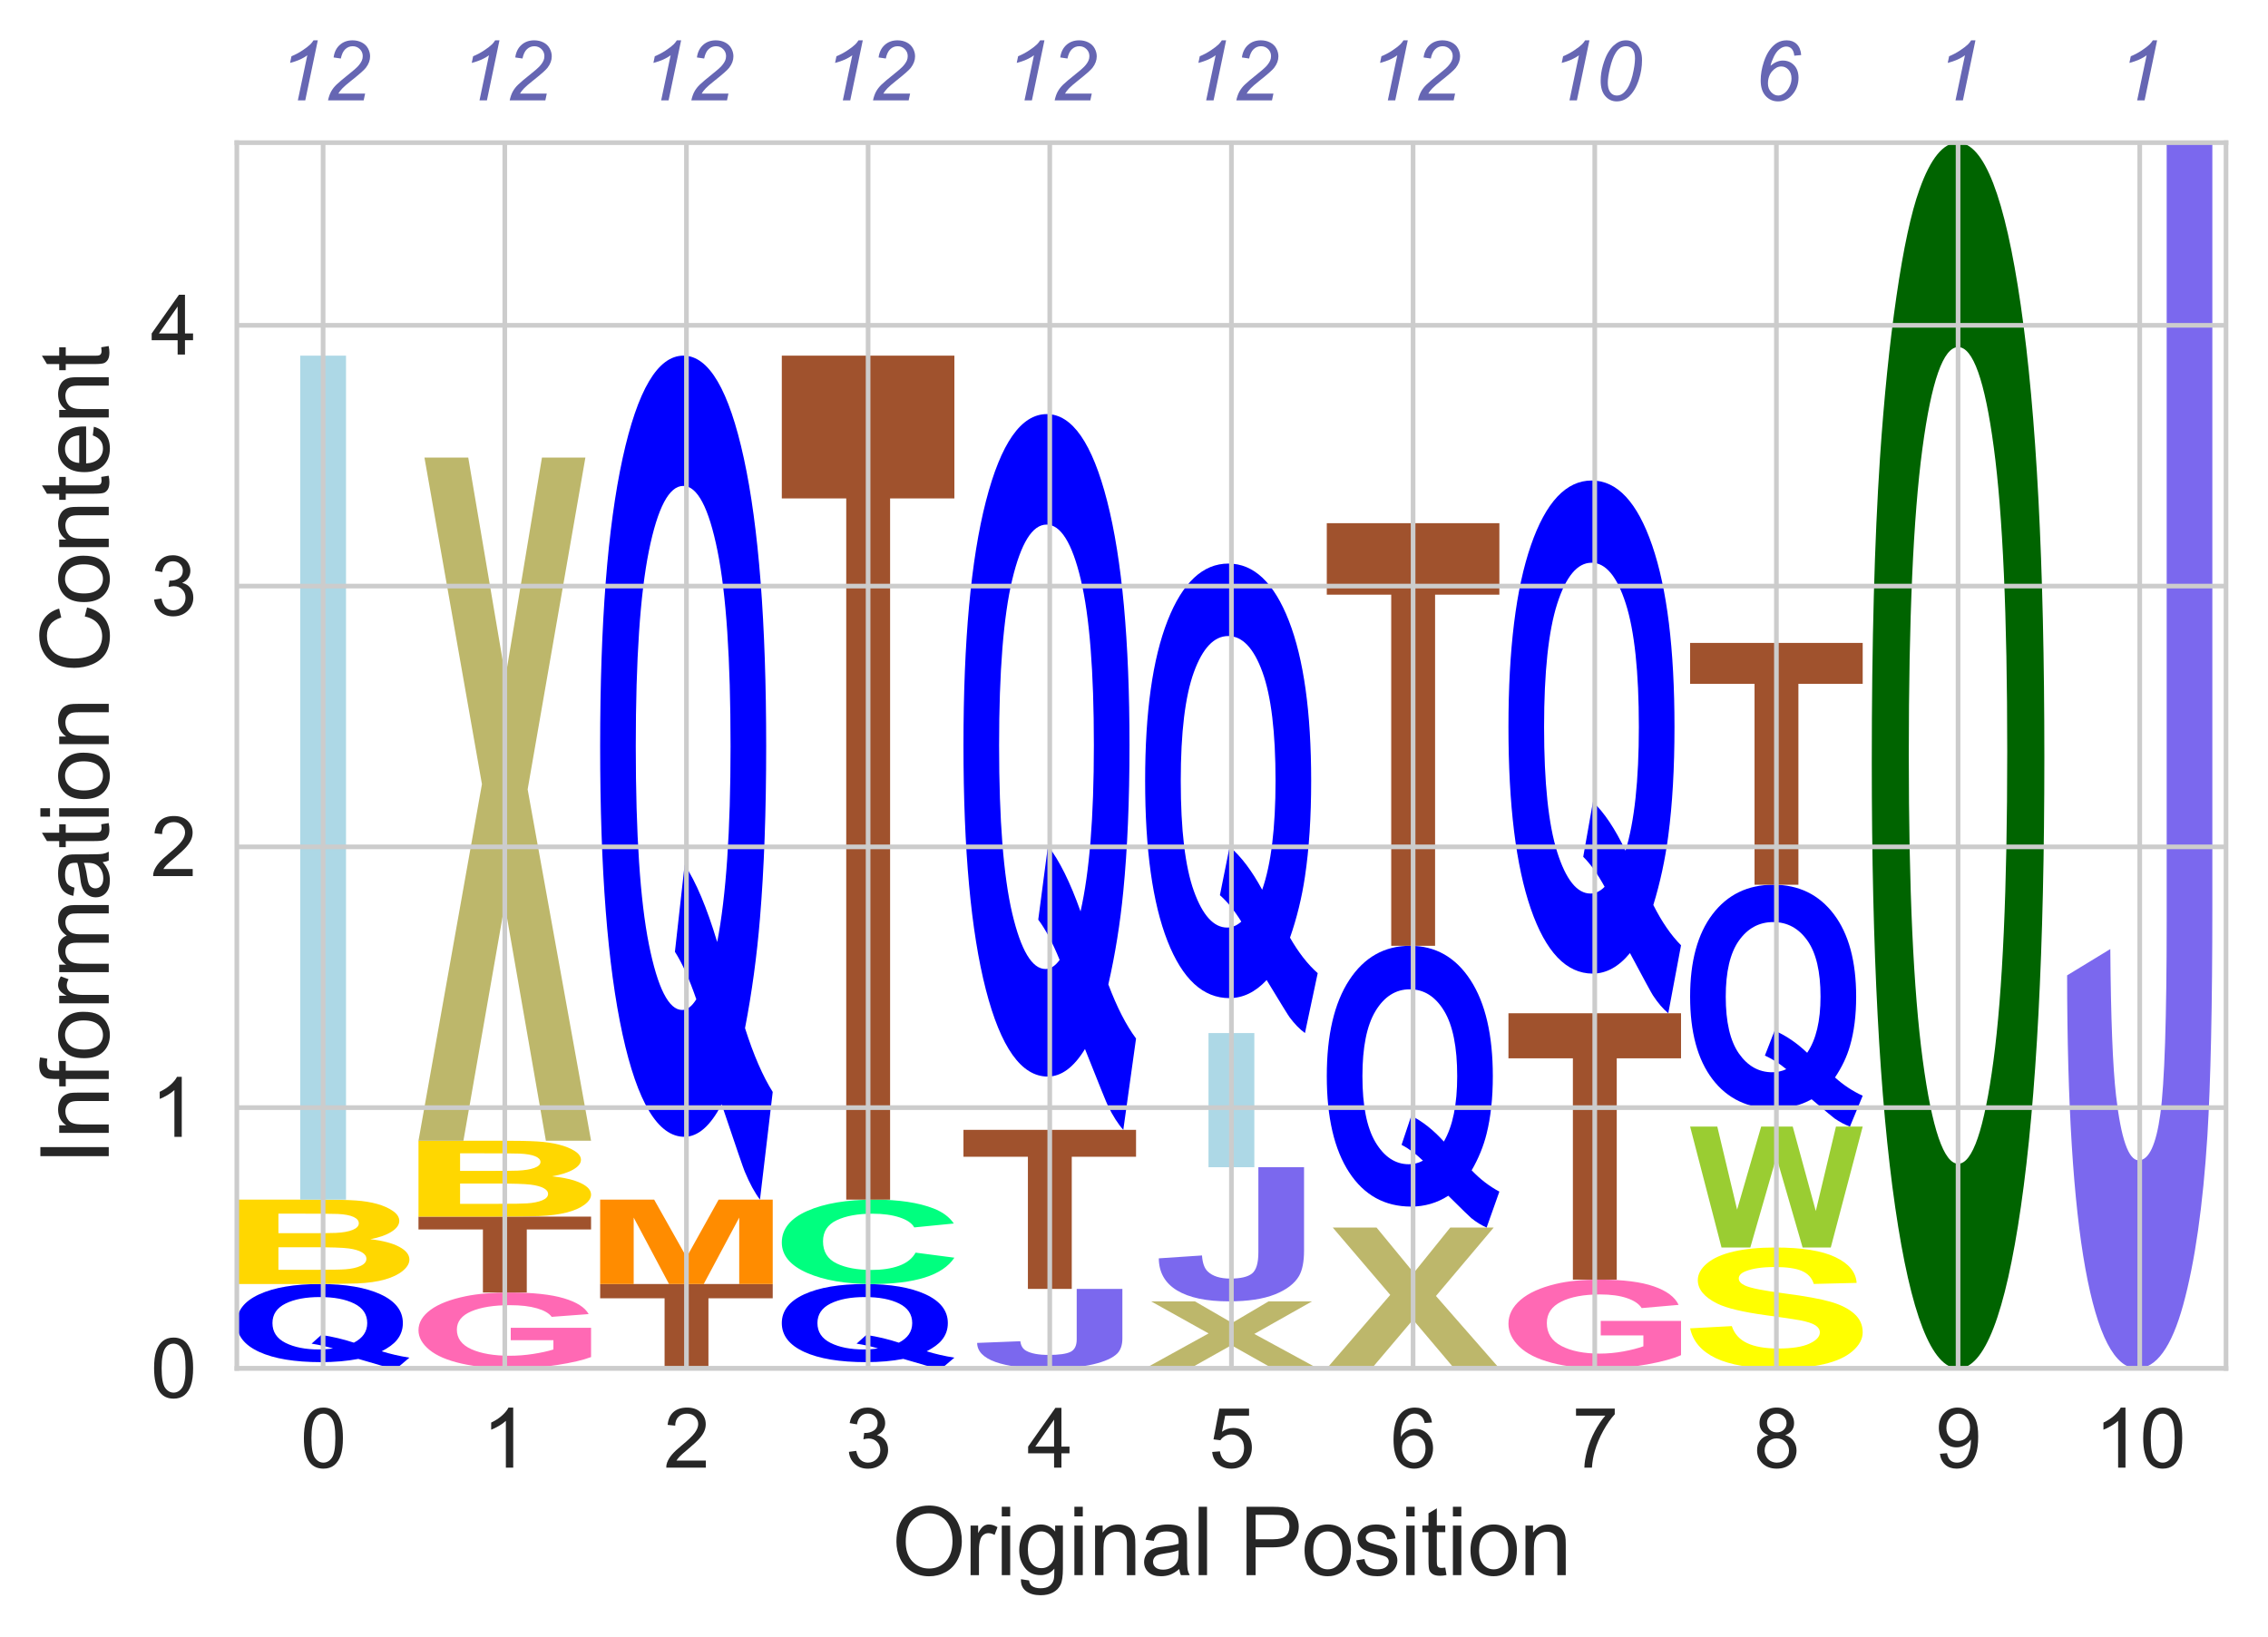 <?xml version="1.0" encoding="utf-8" standalone="no"?>
<!DOCTYPE svg PUBLIC "-//W3C//DTD SVG 1.1//EN"
  "http://www.w3.org/Graphics/SVG/1.1/DTD/svg11.dtd">
<svg xmlns:xlink="http://www.w3.org/1999/xlink" width="388.988pt" height="280.8pt" viewBox="0 0 388.988 280.8" xmlns="http://www.w3.org/2000/svg" version="1.1">
 <defs>
  <style type="text/css">*{stroke-linejoin: round; stroke-linecap: butt}</style>
 </defs>
 <g id="figure_1">
  <g id="patch_1">
   <path d="M 0 280.8 
L 388.988 280.8 
L 388.988 0 
L 0 0 
z
" style="fill: #ffffff"/>
  </g>
  <g id="axes_1">
   <g id="patch_2">
    <path d="M 40.618 234.772 
L 381.788 234.772 
L 381.788 24.477 
L 40.618 24.477 
z
" style="fill: #ffffff"/>
   </g>
   <g id="line2d_1">
    <path d="M 40.618 234.772 
L 381.788 234.772 
" clip-path="url(#p9ca8bb38e2)" style="fill: none; stroke: #000000; stroke-width: 0.5; stroke-linecap: round"/>
   </g>
   <g id="patch_3">
    <path d="M 65.466 231.83 
Q 67.652 232.517 70.217 232.925 
L 68.03 234.772 
Q 66.69 234.597 65.408 234.288 
Q 65.126 234.226 61.458 233.137 
Q 58.572 233.694 55.065 233.694 
Q 48.293 233.694 44.452 231.934 
Q 40.618 230.175 40.618 226.992 
Q 40.618 223.817 44.465 222.055 
Q 48.313 220.292 54.904 220.292 
Q 61.439 220.292 65.267 222.055 
Q 69.095 223.817 69.095 226.992 
Q 69.095 228.672 68.03 229.945 
Q 67.229 230.919 65.466 231.83 
z
M 60.695 230.353 
Q 61.843 229.759 62.413 228.921 
Q 62.984 228.081 62.984 226.992 
Q 62.984 224.748 60.74 223.639 
Q 58.495 222.527 54.866 222.527 
Q 51.237 222.527 48.979 223.642 
Q 46.729 224.757 46.729 226.992 
Q 46.729 229.264 48.979 230.392 
Q 51.237 231.518 54.686 231.518 
Q 55.969 231.518 57.11 231.335 
Q 55.308 230.811 53.442 230.52 
L 55.11 229.026 
Q 58.034 229.467 60.695 230.353 
z
" clip-path="url(#p9ca8bb38e2)" style="fill: #0000ff"/>
   </g>
   <g id="patch_4">
    <path d="M 40.618 205.813 
L 54.742 205.813 
Q 58.939 205.813 60.999 205.955 
Q 63.058 206.097 64.686 206.552 
Q 66.314 207.007 67.394 207.763 
Q 68.481 208.518 68.481 209.457 
Q 68.481 210.475 67.139 211.325 
Q 65.805 212.172 63.521 212.599 
Q 66.746 212.981 68.481 213.911 
Q 70.217 214.84 70.217 216.095 
Q 70.217 217.081 69.098 218.017 
Q 67.98 218.949 66.036 219.508 
Q 64.1 220.065 61.253 220.194 
Q 59.471 220.273 52.644 220.292 
L 40.618 220.292 
L 40.618 205.813 
z
M 47.753 208.221 
L 47.753 211.572 
L 52.428 211.572 
Q 56.602 211.572 57.612 211.521 
Q 59.44 211.433 60.489 211.003 
Q 61.539 210.573 61.539 209.871 
Q 61.539 209.201 60.636 208.781 
Q 59.733 208.36 57.952 208.272 
Q 56.887 208.221 51.85 208.221 
L 47.753 208.221 
z
M 47.753 213.98 
L 47.753 217.852 
L 54.357 217.852 
Q 58.214 217.852 59.248 217.764 
Q 60.844 217.644 61.839 217.185 
Q 62.842 216.727 62.842 215.956 
Q 62.842 215.305 62.071 214.849 
Q 61.299 214.394 59.841 214.189 
Q 58.384 213.98 53.516 213.98 
L 47.753 213.98 
z
" clip-path="url(#p9ca8bb38e2)" style="fill: #ffd700"/>
   </g>
   <g id="patch_5">
    <path d="M 51.488 205.813 
L 51.488 61.016 
L 59.347 61.016 
L 59.347 205.813 
L 51.488 205.813 
z
" clip-path="url(#p9ca8bb38e2)" style="fill: #add8e6"/>
   </g>
   <g id="patch_6">
    <path d="M 87.6 229.928 
L 87.6 227.806 
L 101.374 227.806 
L 101.374 232.823 
Q 99.364 233.595 95.551 234.184 
Q 91.745 234.772 87.835 234.772 
Q 82.875 234.772 79.18 233.945 
Q 75.491 233.114 73.633 231.572 
Q 71.775 230.03 71.775 228.218 
Q 71.775 226.25 73.847 224.721 
Q 75.919 223.193 79.912 222.376 
Q 82.958 221.749 87.49 221.749 
Q 93.382 221.749 96.698 222.734 
Q 100.013 223.715 100.96 225.45 
L 94.618 225.923 
Q 93.948 224.996 92.097 224.46 
Q 90.253 223.921 87.49 223.921 
Q 83.304 223.921 80.831 224.98 
Q 78.358 226.035 78.358 228.114 
Q 78.358 230.357 80.858 231.479 
Q 83.366 232.597 87.428 232.597 
Q 89.438 232.597 91.455 232.284 
Q 93.472 231.971 94.915 231.525 
L 94.915 229.928 
L 87.6 229.928 
z
" clip-path="url(#p9ca8bb38e2)" style="fill: #ff69b4"/>
   </g>
   <g id="patch_7">
    <path d="M 82.826 221.749 
L 82.826 210.93 
L 71.775 210.93 
L 71.775 208.727 
L 101.374 208.727 
L 101.374 210.93 
L 90.348 210.93 
L 90.348 221.749 
L 82.826 221.749 
z
" clip-path="url(#p9ca8bb38e2)" style="fill: #a0522d"/>
   </g>
   <g id="patch_8">
    <path d="M 71.775 195.704 
L 85.9 195.704 
Q 90.096 195.704 92.156 195.832 
Q 94.215 195.96 95.843 196.369 
Q 97.471 196.779 98.551 197.458 
Q 99.638 198.138 99.638 198.982 
Q 99.638 199.897 98.296 200.662 
Q 96.962 201.424 94.678 201.808 
Q 97.903 202.152 99.638 202.987 
Q 101.374 203.823 101.374 204.952 
Q 101.374 205.839 100.256 206.68 
Q 99.137 207.519 97.193 208.022 
Q 95.257 208.522 92.41 208.639 
Q 90.628 208.71 83.801 208.727 
L 71.775 208.727 
L 71.775 195.704 
z
M 78.91 197.87 
L 78.91 200.884 
L 83.585 200.884 
Q 87.759 200.884 88.769 200.838 
Q 90.597 200.759 91.647 200.372 
Q 92.696 199.985 92.696 199.354 
Q 92.696 198.752 91.793 198.374 
Q 90.891 197.996 89.109 197.916 
Q 88.044 197.87 83.007 197.87 
L 78.91 197.87 
z
M 78.91 203.05 
L 78.91 206.532 
L 85.514 206.532 
Q 89.371 206.532 90.405 206.453 
Q 92.001 206.345 92.997 205.932 
Q 93.999 205.52 93.999 204.827 
Q 93.999 204.241 93.228 203.832 
Q 92.457 203.422 90.999 203.238 
Q 89.541 203.05 84.673 203.05 
L 78.91 203.05 
z
" clip-path="url(#p9ca8bb38e2)" style="fill: #ffd700"/>
   </g>
   <g id="patch_9">
    <path d="M 71.775 195.704 
L 82.658 134.531 
L 72.797 78.501 
L 80.309 78.501 
L 86.696 116.162 
L 92.951 78.501 
L 100.401 78.501 
L 90.498 135.427 
L 101.374 195.704 
L 93.625 195.704 
L 86.564 155.178 
L 79.482 195.704 
L 71.775 195.704 
z
" clip-path="url(#p9ca8bb38e2)" style="fill: #bdb76b"/>
   </g>
   <g id="patch_10">
    <path d="M 113.983 234.772 
L 113.983 222.742 
L 102.932 222.742 
L 102.932 220.292 
L 132.531 220.292 
L 132.531 222.742 
L 121.505 222.742 
L 121.505 234.772 
L 113.983 234.772 
z
" clip-path="url(#p9ca8bb38e2)" style="fill: #a0522d"/>
   </g>
   <g id="patch_11">
    <path d="M 102.932 220.292 
L 102.932 205.813 
L 112.196 205.813 
L 117.755 215.69 
L 123.253 205.813 
L 132.531 205.813 
L 132.531 220.292 
L 126.785 220.292 
L 126.785 208.894 
L 120.698 220.292 
L 114.745 220.292 
L 108.685 208.894 
L 108.685 220.292 
L 102.932 220.292 
z
" clip-path="url(#p9ca8bb38e2)" style="fill: #ff8c00"/>
   </g>
   <g id="patch_12">
    <path d="M 127.78 176.389 
Q 129.966 183.264 132.531 187.338 
L 130.345 205.813 
Q 129.004 204.059 127.722 200.975 
Q 127.44 200.352 123.772 189.46 
Q 120.886 195.033 117.379 195.033 
Q 110.608 195.033 106.767 177.436 
Q 102.932 159.839 102.932 128.01 
Q 102.932 96.267 106.779 78.641 
Q 110.627 61.016 117.219 61.016 
Q 123.753 61.016 127.581 78.641 
Q 131.409 96.267 131.409 128.01 
Q 131.409 144.816 130.345 157.547 
Q 129.543 167.279 127.78 176.389 
z
M 123.009 161.621 
Q 124.157 155.68 124.727 147.305 
Q 125.298 138.903 125.298 128.01 
Q 125.298 105.575 123.054 94.485 
Q 120.809 83.366 117.18 83.366 
Q 113.551 83.366 111.294 94.513 
Q 109.043 105.66 109.043 128.01 
Q 109.043 150.729 111.294 162.017 
Q 113.551 173.277 117.001 173.277 
Q 118.283 173.277 119.424 171.438 
Q 117.623 166.204 115.757 163.29 
L 117.424 148.352 
Q 120.348 152.766 123.009 161.621 
z
" clip-path="url(#p9ca8bb38e2)" style="fill: #0000ff"/>
   </g>
   <g id="patch_13">
    <path d="M 158.937 231.83 
Q 161.123 232.517 163.688 232.925 
L 161.502 234.772 
Q 160.161 234.597 158.879 234.288 
Q 158.597 234.226 154.929 233.137 
Q 152.044 233.694 148.536 233.694 
Q 141.765 233.694 137.924 231.934 
Q 134.089 230.175 134.089 226.992 
Q 134.089 223.817 137.936 222.055 
Q 141.784 220.292 148.376 220.292 
Q 154.91 220.292 158.738 222.055 
Q 162.566 223.817 162.566 226.992 
Q 162.566 228.672 161.502 229.945 
Q 160.7 230.919 158.937 231.83 
z
M 154.166 230.353 
Q 155.314 229.759 155.884 228.921 
Q 156.455 228.081 156.455 226.992 
Q 156.455 224.748 154.211 223.639 
Q 151.967 222.527 148.337 222.527 
Q 144.708 222.527 142.451 223.642 
Q 140.2 224.757 140.2 226.992 
Q 140.2 229.264 142.451 230.392 
Q 144.708 231.518 148.158 231.518 
Q 149.44 231.518 150.582 231.335 
Q 148.78 230.811 146.914 230.52 
L 148.581 229.026 
Q 151.505 229.467 154.166 230.353 
z
" clip-path="url(#p9ca8bb38e2)" style="fill: #0000ff"/>
   </g>
   <g id="patch_14">
    <path d="M 157.036 214.906 
L 163.688 215.774 
Q 162.16 218.067 158.601 219.18 
Q 155.041 220.292 149.575 220.292 
Q 142.803 220.292 138.443 218.388 
Q 134.089 216.481 134.089 213.176 
Q 134.089 209.679 138.465 207.748 
Q 142.848 205.813 149.99 205.813 
Q 156.227 205.813 160.121 207.329 
Q 162.435 208.227 163.592 209.909 
L 156.806 210.578 
Q 156.198 209.49 154.284 208.86 
Q 152.378 208.227 149.641 208.227 
Q 145.866 208.227 143.508 209.346 
Q 141.157 210.462 141.157 212.965 
Q 141.157 215.622 143.471 216.75 
Q 145.792 217.874 149.501 217.874 
Q 152.237 217.874 154.203 217.159 
Q 156.175 216.444 157.036 214.906 
z
" clip-path="url(#p9ca8bb38e2)" style="fill: #00ff7f"/>
   </g>
   <g id="patch_15">
    <path d="M 145.14 205.813 
L 145.14 85.512 
L 134.089 85.512 
L 134.089 61.016 
L 163.688 61.016 
L 163.688 85.512 
L 152.662 85.512 
L 152.662 205.813 
L 145.14 205.813 
z
" clip-path="url(#p9ca8bb38e2)" style="fill: #a0522d"/>
   </g>
   <g id="patch_16">
    <path d="M 184.667 221.128 
L 192.501 221.128 
L 192.501 229.621 
Q 192.501 231.284 191.651 232.183 
Q 190.504 233.355 187.505 234.063 
Q 184.506 234.772 179.595 234.772 
Q 173.835 234.772 170.726 233.662 
Q 167.625 232.549 167.591 230.397 
L 174.999 230.104 
Q 175.135 231.258 175.985 231.735 
Q 177.259 232.456 179.859 232.456 
Q 182.493 232.456 183.58 231.94 
Q 184.667 231.422 184.667 229.794 
L 184.667 221.128 
z
" clip-path="url(#p9ca8bb38e2)" style="fill: #7b68ee"/>
   </g>
   <g id="patch_17">
    <path d="M 176.297 221.128 
L 176.297 198.457 
L 165.246 198.457 
L 165.246 193.84 
L 194.845 193.84 
L 194.845 198.457 
L 183.819 198.457 
L 183.819 221.128 
L 176.297 221.128 
z
" clip-path="url(#p9ca8bb38e2)" style="fill: #a0522d"/>
   </g>
   <g id="patch_18">
    <path d="M 190.094 168.887 
Q 192.28 174.718 194.845 178.173 
L 192.659 193.84 
Q 191.319 192.353 190.036 189.737 
Q 189.754 189.209 186.086 179.972 
Q 183.201 184.699 179.693 184.699 
Q 172.922 184.699 169.081 169.775 
Q 165.246 154.852 165.246 127.86 
Q 165.246 100.94 169.094 85.992 
Q 172.941 71.044 179.533 71.044 
Q 186.067 71.044 189.895 85.992 
Q 193.723 100.94 193.723 127.86 
Q 193.723 142.111 192.659 152.908 
Q 191.857 161.162 190.094 168.887 
z
M 185.323 156.363 
Q 186.471 151.325 187.042 144.223 
Q 187.612 137.097 187.612 127.86 
Q 187.612 108.833 185.368 99.428 
Q 183.124 89.999 179.494 89.999 
Q 175.865 89.999 173.608 99.452 
Q 171.357 108.905 171.357 127.86 
Q 171.357 147.126 173.608 156.699 
Q 175.865 166.248 179.315 166.248 
Q 180.597 166.248 181.739 164.689 
Q 179.937 160.25 178.071 157.779 
L 179.738 145.111 
Q 182.662 148.853 185.323 156.363 
z
" clip-path="url(#p9ca8bb38e2)" style="fill: #0000ff"/>
   </g>
   <g id="patch_19">
    <path d="M 196.403 234.772 
L 207.287 228.766 
L 197.425 223.265 
L 204.938 223.265 
L 211.324 226.962 
L 217.579 223.265 
L 225.029 223.265 
L 215.126 228.854 
L 226.002 234.772 
L 218.253 234.772 
L 211.192 230.793 
L 204.111 234.772 
L 196.403 234.772 
z
" clip-path="url(#p9ca8bb38e2)" style="fill: #bdb76b"/>
   </g>
   <g id="patch_20">
    <path d="M 215.825 200.251 
L 223.658 200.251 
L 223.658 214.576 
Q 223.658 217.382 222.808 218.898 
Q 221.661 220.874 218.662 222.07 
Q 215.663 223.265 210.753 223.265 
Q 204.992 223.265 201.883 221.393 
Q 198.782 219.516 198.748 215.885 
L 206.156 215.391 
Q 206.292 217.337 207.142 218.142 
Q 208.416 219.358 211.016 219.358 
Q 213.65 219.358 214.737 218.488 
Q 215.825 217.614 215.825 214.867 
L 215.825 200.251 
z
" clip-path="url(#p9ca8bb38e2)" style="fill: #7b68ee"/>
   </g>
   <g id="patch_21">
    <path d="M 207.274 200.251 
L 207.274 177.237 
L 215.132 177.237 
L 215.132 200.251 
L 207.274 200.251 
z
" clip-path="url(#p9ca8bb38e2)" style="fill: #add8e6"/>
   </g>
   <g id="patch_22">
    <path d="M 221.251 160.869 
Q 223.438 164.693 226.002 166.959 
L 223.816 177.237 
Q 222.476 176.261 221.193 174.545 
Q 220.911 174.199 217.243 168.14 
Q 214.358 171.24 210.85 171.24 
Q 204.079 171.24 200.238 161.451 
Q 196.403 151.662 196.403 133.956 
Q 196.403 116.297 200.251 106.492 
Q 204.098 96.687 210.69 96.687 
Q 217.224 96.687 221.052 106.492 
Q 224.88 116.297 224.88 133.956 
Q 224.88 143.304 223.816 150.387 
Q 223.014 155.801 221.251 160.869 
z
M 216.48 152.653 
Q 217.628 149.348 218.199 144.689 
Q 218.769 140.015 218.769 133.956 
Q 218.769 121.475 216.525 115.306 
Q 214.281 109.12 210.651 109.12 
Q 207.022 109.12 204.765 115.321 
Q 202.514 121.522 202.514 133.956 
Q 202.514 146.594 204.765 152.873 
Q 207.022 159.137 210.472 159.137 
Q 211.754 159.137 212.896 158.114 
Q 211.094 155.203 209.228 153.582 
L 210.895 145.272 
Q 213.819 147.727 216.48 152.653 
z
" clip-path="url(#p9ca8bb38e2)" style="fill: #0000ff"/>
   </g>
   <g id="patch_23">
    <path d="M 227.56 234.772 
L 238.444 222.157 
L 228.582 210.603 
L 236.095 210.603 
L 242.482 218.369 
L 248.736 210.603 
L 256.187 210.603 
L 246.283 222.342 
L 257.16 234.772 
L 249.41 234.772 
L 242.349 226.415 
L 235.268 234.772 
L 227.56 234.772 
z
" clip-path="url(#p9ca8bb38e2)" style="fill: #bdb76b"/>
   </g>
   <g id="patch_24">
    <path d="M 252.408 200.781 
Q 254.595 203.076 257.16 204.436 
L 254.973 210.603 
Q 253.633 210.018 252.35 208.988 
Q 252.068 208.78 248.4 205.144 
Q 245.515 207.005 242.007 207.005 
Q 235.236 207.005 231.395 201.13 
Q 227.56 195.256 227.56 184.63 
Q 227.56 174.033 231.408 168.149 
Q 235.255 162.265 241.847 162.265 
Q 248.381 162.265 252.209 168.149 
Q 256.037 174.033 256.037 184.63 
Q 256.037 190.24 254.973 194.491 
Q 254.171 197.74 252.408 200.781 
z
M 247.637 195.851 
Q 248.785 193.867 249.356 191.072 
Q 249.926 188.267 249.926 184.63 
Q 249.926 177.141 247.682 173.438 
Q 245.438 169.727 241.808 169.727 
Q 238.179 169.727 235.922 173.448 
Q 233.671 177.169 233.671 184.63 
Q 233.671 192.214 235.922 195.983 
Q 238.179 199.742 241.629 199.742 
Q 242.911 199.742 244.053 199.128 
Q 242.251 197.381 240.385 196.408 
L 242.052 191.421 
Q 244.976 192.894 247.637 195.851 
z
" clip-path="url(#p9ca8bb38e2)" style="fill: #0000ff"/>
   </g>
   <g id="patch_25">
    <path d="M 238.611 162.265 
L 238.611 102.025 
L 227.56 102.025 
L 227.56 89.759 
L 257.16 89.759 
L 257.16 102.025 
L 246.133 102.025 
L 246.133 162.265 
L 238.611 162.265 
z
" clip-path="url(#p9ca8bb38e2)" style="fill: #a0522d"/>
   </g>
   <g id="patch_26">
    <path d="M 274.543 229.106 
L 274.543 226.623 
L 288.317 226.623 
L 288.317 232.492 
Q 286.306 233.396 282.493 234.084 
Q 278.687 234.772 274.778 234.772 
Q 269.818 234.772 266.122 233.804 
Q 262.434 232.833 260.576 231.029 
Q 258.717 229.225 258.717 227.105 
Q 258.717 224.803 260.79 223.015 
Q 262.862 221.227 266.855 220.272 
Q 269.901 219.538 274.432 219.538 
Q 280.324 219.538 283.64 220.69 
Q 286.956 221.838 287.902 223.867 
L 281.561 224.42 
Q 280.891 223.336 279.04 222.709 
Q 277.195 222.079 274.432 222.079 
Q 270.246 222.079 267.773 223.317 
Q 265.3 224.552 265.3 226.983 
Q 265.3 229.607 267.801 230.919 
Q 270.308 232.228 274.37 232.228 
Q 276.38 232.228 278.397 231.862 
Q 280.414 231.495 281.858 230.974 
L 281.858 229.106 
L 274.543 229.106 
z
" clip-path="url(#p9ca8bb38e2)" style="fill: #ff69b4"/>
   </g>
   <g id="patch_27">
    <path d="M 269.768 219.538 
L 269.768 181.569 
L 258.717 181.569 
L 258.717 173.837 
L 288.317 173.837 
L 288.317 181.569 
L 277.29 181.569 
L 277.29 219.538 
L 269.768 219.538 
z
" clip-path="url(#p9ca8bb38e2)" style="fill: #a0522d"/>
   </g>
   <g id="patch_28">
    <path d="M 283.565 155.264 
Q 285.752 159.604 288.317 162.176 
L 286.13 173.837 
Q 284.79 172.73 283.507 170.784 
Q 283.225 170.391 279.557 163.515 
Q 276.672 167.033 273.164 167.033 
Q 266.393 167.033 262.552 155.925 
Q 258.717 144.817 258.717 124.725 
Q 258.717 104.688 262.565 93.562 
Q 266.412 82.436 273.004 82.436 
Q 279.538 82.436 283.366 93.562 
Q 287.194 104.688 287.194 124.725 
Q 287.194 135.334 286.13 143.37 
Q 285.328 149.514 283.565 155.264 
z
M 278.794 145.942 
Q 279.942 142.191 280.513 136.905 
Q 281.083 131.601 281.083 124.725 
Q 281.083 110.563 278.839 103.563 
Q 276.595 96.544 272.966 96.544 
Q 269.336 96.544 267.079 103.58 
Q 264.828 110.617 264.828 124.725 
Q 264.828 139.066 267.079 146.192 
Q 269.336 153.3 272.786 153.3 
Q 274.068 153.3 275.21 152.139 
Q 273.408 148.835 271.542 146.995 
L 273.209 137.566 
Q 276.133 140.352 278.794 145.942 
z
" clip-path="url(#p9ca8bb38e2)" style="fill: #0000ff"/>
   </g>
   <g id="patch_29">
    <path d="M 289.874 227.892 
L 297.026 227.511 
Q 297.678 229.494 299.648 230.426 
Q 301.619 231.354 304.972 231.354 
Q 308.524 231.354 310.32 230.527 
Q 312.124 229.7 312.124 228.592 
Q 312.124 227.879 311.369 227.38 
Q 310.614 226.881 308.723 226.513 
Q 307.435 226.264 302.842 225.638 
Q 296.931 224.828 294.547 223.655 
Q 291.193 221.997 291.193 219.62 
Q 291.193 218.088 292.767 216.753 
Q 294.348 215.419 297.312 214.723 
Q 300.284 214.027 304.479 214.027 
Q 311.329 214.027 314.793 215.681 
Q 318.258 217.336 318.433 220.097 
L 311.083 220.277 
Q 310.614 218.732 309.056 218.053 
Q 307.507 217.375 304.4 217.375 
Q 301.198 217.375 299.386 218.101 
Q 298.218 218.565 298.218 219.344 
Q 298.218 220.058 299.314 220.561 
Q 300.705 221.204 306.069 221.905 
Q 311.432 222.601 313.999 223.349 
Q 316.573 224.093 318.02 225.384 
Q 319.474 226.675 319.474 228.579 
Q 319.474 230.299 317.733 231.805 
Q 316.001 233.31 312.823 234.041 
Q 309.644 234.772 304.901 234.772 
Q 297.995 234.772 294.292 233.017 
Q 290.598 231.258 289.874 227.892 
z
" clip-path="url(#p9ca8bb38e2)" style="fill: #ffff00"/>
   </g>
   <g id="patch_30">
    <path d="M 295.261 214.027 
L 289.874 193.282 
L 294.537 193.282 
L 297.934 207.533 
L 302.06 193.282 
L 307.475 193.282 
L 311.429 207.773 
L 314.89 193.282 
L 319.474 193.282 
L 313.999 214.027 
L 309.169 214.027 
L 304.674 198.517 
L 300.199 214.027 
L 295.261 214.027 
z
" clip-path="url(#p9ca8bb38e2)" style="fill: #9acd32"/>
   </g>
   <g id="patch_31">
    <path d="M 314.722 184.851 
Q 316.909 186.82 319.474 187.988 
L 317.287 193.282 
Q 315.947 192.779 314.664 191.895 
Q 314.382 191.717 310.714 188.596 
Q 307.829 190.193 304.321 190.193 
Q 297.55 190.193 293.709 185.15 
Q 289.874 180.108 289.874 170.988 
Q 289.874 161.892 293.722 156.842 
Q 297.569 151.791 304.161 151.791 
Q 310.695 151.791 314.523 156.842 
Q 318.352 161.892 318.352 170.988 
Q 318.352 175.803 317.287 179.451 
Q 316.486 182.24 314.722 184.851 
z
M 309.951 180.619 
Q 311.099 178.916 311.67 176.517 
Q 312.241 174.109 312.241 170.988 
Q 312.241 164.559 309.996 161.381 
Q 307.752 158.195 304.123 158.195 
Q 300.493 158.195 298.236 161.39 
Q 295.985 164.584 295.985 170.988 
Q 295.985 177.498 298.236 180.732 
Q 300.493 183.959 303.943 183.959 
Q 305.226 183.959 306.367 183.432 
Q 304.565 181.932 302.699 181.097 
L 304.366 176.817 
Q 307.29 178.081 309.951 180.619 
z
" clip-path="url(#p9ca8bb38e2)" style="fill: #0000ff"/>
   </g>
   <g id="patch_32">
    <path d="M 300.925 151.791 
L 300.925 117.32 
L 289.874 117.32 
L 289.874 110.301 
L 319.474 110.301 
L 319.474 117.32 
L 308.447 117.32 
L 308.447 151.791 
L 300.925 151.791 
z
" clip-path="url(#p9ca8bb38e2)" style="fill: #a0522d"/>
   </g>
   <g id="patch_33">
    <path d="M 321.032 130.846 
Q 321.032 99.77 322.43 78.683 
Q 323.469 63.145 325.268 50.803 
Q 327.066 38.462 329.211 32.513 
Q 332.061 24.477 335.791 24.477 
Q 342.532 24.477 346.581 52.357 
Q 350.631 80.236 350.631 129.913 
Q 350.631 179.146 346.614 206.981 
Q 342.598 234.772 335.871 234.772 
Q 329.064 234.772 325.048 207.115 
Q 321.032 179.413 321.032 130.846 
z
M 327.379 129.469 
Q 327.379 164.008 329.77 181.854 
Q 332.168 199.656 335.851 199.656 
Q 339.534 199.656 341.899 181.987 
Q 344.263 164.319 344.263 128.937 
Q 344.263 93.954 341.959 76.774 
Q 339.661 59.549 335.851 59.549 
Q 332.041 59.549 329.71 76.996 
Q 327.379 94.398 327.379 129.469 
z
" clip-path="url(#p9ca8bb38e2)" style="fill: #006400"/>
   </g>
   <g id="patch_34">
    <path d="M 371.61 24.477 
L 379.443 24.477 
L 379.443 155.376 
Q 379.443 181.014 378.593 194.871 
Q 377.446 212.926 374.447 223.849 
Q 371.448 234.772 366.538 234.772 
Q 360.778 234.772 357.668 217.665 
Q 354.567 200.513 354.533 167.337 
L 361.942 162.823 
Q 362.078 180.607 362.927 187.965 
Q 364.202 199.068 366.801 199.068 
Q 369.435 199.068 370.522 191.124 
Q 371.61 183.135 371.61 158.039 
L 371.61 24.477 
z
" clip-path="url(#p9ca8bb38e2)" style="fill: #7b68ee"/>
   </g>
   <g id="matplotlib.axis_1">
    <g id="xtick_1">
     <g id="line2d_2">
      <path d="M 55.417 234.772 
L 55.417 24.477 
" clip-path="url(#p9ca8bb38e2)" style="fill: none; stroke: #cccccc; stroke-width: 0.8; stroke-linecap: round"/>
     </g>
     <g id="text_1">
      <!-- 0 -->
      <g style="fill: #262626" transform="translate(51.525 251.793) scale(0.14 -0.14)">
       <defs>
        <path id="ArialMT-30" d="M 266 2259 
Q 266 3072 433 3567 
Q 600 4063 929 4331 
Q 1259 4600 1759 4600 
Q 2128 4600 2406 4451 
Q 2684 4303 2865 4023 
Q 3047 3744 3150 3342 
Q 3253 2941 3253 2259 
Q 3253 1453 3087 958 
Q 2922 463 2592 192 
Q 2263 -78 1759 -78 
Q 1097 -78 719 397 
Q 266 969 266 2259 
z
M 844 2259 
Q 844 1131 1108 757 
Q 1372 384 1759 384 
Q 2147 384 2411 759 
Q 2675 1134 2675 2259 
Q 2675 3391 2411 3762 
Q 2147 4134 1753 4134 
Q 1366 4134 1134 3806 
Q 844 3388 844 2259 
z
" transform="scale(0.016)"/>
       </defs>
       <use xlink:href="#ArialMT-30"/>
      </g>
     </g>
    </g>
    <g id="xtick_2">
     <g id="line2d_3">
      <path d="M 86.575 234.772 
L 86.575 24.477 
" clip-path="url(#p9ca8bb38e2)" style="fill: none; stroke: #cccccc; stroke-width: 0.8; stroke-linecap: round"/>
     </g>
     <g id="text_2">
      <!-- 1 -->
      <g style="fill: #262626" transform="translate(82.682 251.793) scale(0.14 -0.14)">
       <defs>
        <path id="ArialMT-31" d="M 2384 0 
L 1822 0 
L 1822 3584 
Q 1619 3391 1289 3197 
Q 959 3003 697 2906 
L 697 3450 
Q 1169 3672 1522 3987 
Q 1875 4303 2022 4600 
L 2384 4600 
L 2384 0 
z
" transform="scale(0.016)"/>
       </defs>
       <use xlink:href="#ArialMT-31"/>
      </g>
     </g>
    </g>
    <g id="xtick_3">
     <g id="line2d_4">
      <path d="M 117.732 234.772 
L 117.732 24.477 
" clip-path="url(#p9ca8bb38e2)" style="fill: none; stroke: #cccccc; stroke-width: 0.8; stroke-linecap: round"/>
     </g>
     <g id="text_3">
      <!-- 2 -->
      <g style="fill: #262626" transform="translate(113.839 251.793) scale(0.14 -0.14)">
       <defs>
        <path id="ArialMT-32" d="M 3222 541 
L 3222 0 
L 194 0 
Q 188 203 259 391 
Q 375 700 629 1000 
Q 884 1300 1366 1694 
Q 2113 2306 2375 2664 
Q 2638 3022 2638 3341 
Q 2638 3675 2398 3904 
Q 2159 4134 1775 4134 
Q 1369 4134 1125 3890 
Q 881 3647 878 3216 
L 300 3275 
Q 359 3922 746 4261 
Q 1134 4600 1788 4600 
Q 2447 4600 2831 4234 
Q 3216 3869 3216 3328 
Q 3216 3053 3103 2787 
Q 2991 2522 2730 2228 
Q 2469 1934 1863 1422 
Q 1356 997 1212 845 
Q 1069 694 975 541 
L 3222 541 
z
" transform="scale(0.016)"/>
       </defs>
       <use xlink:href="#ArialMT-32"/>
      </g>
     </g>
    </g>
    <g id="xtick_4">
     <g id="line2d_5">
      <path d="M 148.889 234.772 
L 148.889 24.477 
" clip-path="url(#p9ca8bb38e2)" style="fill: none; stroke: #cccccc; stroke-width: 0.8; stroke-linecap: round"/>
     </g>
     <g id="text_4">
      <!-- 3 -->
      <g style="fill: #262626" transform="translate(144.996 251.793) scale(0.14 -0.14)">
       <defs>
        <path id="ArialMT-33" d="M 269 1209 
L 831 1284 
Q 928 806 1161 595 
Q 1394 384 1728 384 
Q 2125 384 2398 659 
Q 2672 934 2672 1341 
Q 2672 1728 2419 1979 
Q 2166 2231 1775 2231 
Q 1616 2231 1378 2169 
L 1441 2663 
Q 1497 2656 1531 2656 
Q 1891 2656 2178 2843 
Q 2466 3031 2466 3422 
Q 2466 3731 2256 3934 
Q 2047 4138 1716 4138 
Q 1388 4138 1169 3931 
Q 950 3725 888 3313 
L 325 3413 
Q 428 3978 793 4289 
Q 1159 4600 1703 4600 
Q 2078 4600 2393 4439 
Q 2709 4278 2876 4000 
Q 3044 3722 3044 3409 
Q 3044 3113 2884 2869 
Q 2725 2625 2413 2481 
Q 2819 2388 3044 2092 
Q 3269 1797 3269 1353 
Q 3269 753 2831 336 
Q 2394 -81 1725 -81 
Q 1122 -81 723 278 
Q 325 638 269 1209 
z
" transform="scale(0.016)"/>
       </defs>
       <use xlink:href="#ArialMT-33"/>
      </g>
     </g>
    </g>
    <g id="xtick_5">
     <g id="line2d_6">
      <path d="M 180.046 234.772 
L 180.046 24.477 
" clip-path="url(#p9ca8bb38e2)" style="fill: none; stroke: #cccccc; stroke-width: 0.8; stroke-linecap: round"/>
     </g>
     <g id="text_5">
      <!-- 4 -->
      <g style="fill: #262626" transform="translate(176.153 251.793) scale(0.14 -0.14)">
       <defs>
        <path id="ArialMT-34" d="M 2069 0 
L 2069 1097 
L 81 1097 
L 81 1613 
L 2172 4581 
L 2631 4581 
L 2631 1613 
L 3250 1613 
L 3250 1097 
L 2631 1097 
L 2631 0 
L 2069 0 
z
M 2069 1613 
L 2069 3678 
L 634 1613 
L 2069 1613 
z
" transform="scale(0.016)"/>
       </defs>
       <use xlink:href="#ArialMT-34"/>
      </g>
     </g>
    </g>
    <g id="xtick_6">
     <g id="line2d_7">
      <path d="M 211.203 234.772 
L 211.203 24.477 
" clip-path="url(#p9ca8bb38e2)" style="fill: none; stroke: #cccccc; stroke-width: 0.8; stroke-linecap: round"/>
     </g>
     <g id="text_6">
      <!-- 5 -->
      <g style="fill: #262626" transform="translate(207.31 251.793) scale(0.14 -0.14)">
       <defs>
        <path id="ArialMT-35" d="M 266 1200 
L 856 1250 
Q 922 819 1161 601 
Q 1400 384 1738 384 
Q 2144 384 2425 690 
Q 2706 997 2706 1503 
Q 2706 1984 2436 2262 
Q 2166 2541 1728 2541 
Q 1456 2541 1237 2417 
Q 1019 2294 894 2097 
L 366 2166 
L 809 4519 
L 3088 4519 
L 3088 3981 
L 1259 3981 
L 1013 2750 
Q 1425 3038 1878 3038 
Q 2478 3038 2890 2622 
Q 3303 2206 3303 1553 
Q 3303 931 2941 478 
Q 2500 -78 1738 -78 
Q 1113 -78 717 272 
Q 322 622 266 1200 
z
" transform="scale(0.016)"/>
       </defs>
       <use xlink:href="#ArialMT-35"/>
      </g>
     </g>
    </g>
    <g id="xtick_7">
     <g id="line2d_8">
      <path d="M 242.36 234.772 
L 242.36 24.477 
" clip-path="url(#p9ca8bb38e2)" style="fill: none; stroke: #cccccc; stroke-width: 0.8; stroke-linecap: round"/>
     </g>
     <g id="text_7">
      <!-- 6 -->
      <g style="fill: #262626" transform="translate(238.467 251.793) scale(0.14 -0.14)">
       <defs>
        <path id="ArialMT-36" d="M 3184 3459 
L 2625 3416 
Q 2550 3747 2413 3897 
Q 2184 4138 1850 4138 
Q 1581 4138 1378 3988 
Q 1113 3794 959 3422 
Q 806 3050 800 2363 
Q 1003 2672 1297 2822 
Q 1591 2972 1913 2972 
Q 2475 2972 2870 2558 
Q 3266 2144 3266 1488 
Q 3266 1056 3080 686 
Q 2894 316 2569 119 
Q 2244 -78 1831 -78 
Q 1128 -78 684 439 
Q 241 956 241 2144 
Q 241 3472 731 4075 
Q 1159 4600 1884 4600 
Q 2425 4600 2770 4297 
Q 3116 3994 3184 3459 
z
M 888 1484 
Q 888 1194 1011 928 
Q 1134 663 1356 523 
Q 1578 384 1822 384 
Q 2178 384 2434 671 
Q 2691 959 2691 1453 
Q 2691 1928 2437 2201 
Q 2184 2475 1800 2475 
Q 1419 2475 1153 2201 
Q 888 1928 888 1484 
z
" transform="scale(0.016)"/>
       </defs>
       <use xlink:href="#ArialMT-36"/>
      </g>
     </g>
    </g>
    <g id="xtick_8">
     <g id="line2d_9">
      <path d="M 273.517 234.772 
L 273.517 24.477 
" clip-path="url(#p9ca8bb38e2)" style="fill: none; stroke: #cccccc; stroke-width: 0.8; stroke-linecap: round"/>
     </g>
     <g id="text_8">
      <!-- 7 -->
      <g style="fill: #262626" transform="translate(269.624 251.793) scale(0.14 -0.14)">
       <defs>
        <path id="ArialMT-37" d="M 303 3981 
L 303 4522 
L 3269 4522 
L 3269 4084 
Q 2831 3619 2401 2847 
Q 1972 2075 1738 1259 
Q 1569 684 1522 0 
L 944 0 
Q 953 541 1156 1306 
Q 1359 2072 1739 2783 
Q 2119 3494 2547 3981 
L 303 3981 
z
" transform="scale(0.016)"/>
       </defs>
       <use xlink:href="#ArialMT-37"/>
      </g>
     </g>
    </g>
    <g id="xtick_9">
     <g id="line2d_10">
      <path d="M 304.674 234.772 
L 304.674 24.477 
" clip-path="url(#p9ca8bb38e2)" style="fill: none; stroke: #cccccc; stroke-width: 0.8; stroke-linecap: round"/>
     </g>
     <g id="text_9">
      <!-- 8 -->
      <g style="fill: #262626" transform="translate(300.781 251.793) scale(0.14 -0.14)">
       <defs>
        <path id="ArialMT-38" d="M 1131 2484 
Q 781 2613 612 2850 
Q 444 3088 444 3419 
Q 444 3919 803 4259 
Q 1163 4600 1759 4600 
Q 2359 4600 2725 4251 
Q 3091 3903 3091 3403 
Q 3091 3084 2923 2848 
Q 2756 2613 2416 2484 
Q 2838 2347 3058 2040 
Q 3278 1734 3278 1309 
Q 3278 722 2862 322 
Q 2447 -78 1769 -78 
Q 1091 -78 675 323 
Q 259 725 259 1325 
Q 259 1772 486 2073 
Q 713 2375 1131 2484 
z
M 1019 3438 
Q 1019 3113 1228 2906 
Q 1438 2700 1772 2700 
Q 2097 2700 2305 2904 
Q 2513 3109 2513 3406 
Q 2513 3716 2298 3927 
Q 2084 4138 1766 4138 
Q 1444 4138 1231 3931 
Q 1019 3725 1019 3438 
z
M 838 1322 
Q 838 1081 952 856 
Q 1066 631 1291 507 
Q 1516 384 1775 384 
Q 2178 384 2440 643 
Q 2703 903 2703 1303 
Q 2703 1709 2433 1975 
Q 2163 2241 1756 2241 
Q 1359 2241 1098 1978 
Q 838 1716 838 1322 
z
" transform="scale(0.016)"/>
       </defs>
       <use xlink:href="#ArialMT-38"/>
      </g>
     </g>
    </g>
    <g id="xtick_10">
     <g id="line2d_11">
      <path d="M 335.831 234.772 
L 335.831 24.477 
" clip-path="url(#p9ca8bb38e2)" style="fill: none; stroke: #cccccc; stroke-width: 0.8; stroke-linecap: round"/>
     </g>
     <g id="text_10">
      <!-- 9 -->
      <g style="fill: #262626" transform="translate(331.938 251.793) scale(0.14 -0.14)">
       <defs>
        <path id="ArialMT-39" d="M 350 1059 
L 891 1109 
Q 959 728 1153 556 
Q 1347 384 1650 384 
Q 1909 384 2104 503 
Q 2300 622 2425 820 
Q 2550 1019 2634 1356 
Q 2719 1694 2719 2044 
Q 2719 2081 2716 2156 
Q 2547 1888 2255 1720 
Q 1963 1553 1622 1553 
Q 1053 1553 659 1965 
Q 266 2378 266 3053 
Q 266 3750 677 4175 
Q 1088 4600 1706 4600 
Q 2153 4600 2523 4359 
Q 2894 4119 3086 3673 
Q 3278 3228 3278 2384 
Q 3278 1506 3087 986 
Q 2897 466 2520 194 
Q 2144 -78 1638 -78 
Q 1100 -78 759 220 
Q 419 519 350 1059 
z
M 2653 3081 
Q 2653 3566 2395 3850 
Q 2138 4134 1775 4134 
Q 1400 4134 1122 3828 
Q 844 3522 844 3034 
Q 844 2597 1108 2323 
Q 1372 2050 1759 2050 
Q 2150 2050 2401 2323 
Q 2653 2597 2653 3081 
z
" transform="scale(0.016)"/>
       </defs>
       <use xlink:href="#ArialMT-39"/>
      </g>
     </g>
    </g>
    <g id="xtick_11">
     <g id="line2d_12">
      <path d="M 366.988 234.772 
L 366.988 24.477 
" clip-path="url(#p9ca8bb38e2)" style="fill: none; stroke: #cccccc; stroke-width: 0.8; stroke-linecap: round"/>
     </g>
     <g id="text_11">
      <!-- 10 -->
      <g style="fill: #262626" transform="translate(359.203 251.793) scale(0.14 -0.14)">
       <use xlink:href="#ArialMT-31"/>
       <use xlink:href="#ArialMT-30" transform="translate(55.615 0)"/>
      </g>
     </g>
    </g>
    <g id="text_12">
     <!-- Original Position -->
     <g style="fill: #262626" transform="translate(152.955 270.233) scale(0.16 -0.16)">
      <defs>
       <path id="ArialMT-4f" d="M 309 2231 
Q 309 3372 921 4017 
Q 1534 4663 2503 4663 
Q 3138 4663 3647 4359 
Q 4156 4056 4423 3514 
Q 4691 2972 4691 2284 
Q 4691 1588 4409 1038 
Q 4128 488 3612 205 
Q 3097 -78 2500 -78 
Q 1853 -78 1343 234 
Q 834 547 571 1087 
Q 309 1628 309 2231 
z
M 934 2222 
Q 934 1394 1379 917 
Q 1825 441 2497 441 
Q 3181 441 3623 922 
Q 4066 1403 4066 2288 
Q 4066 2847 3877 3264 
Q 3688 3681 3323 3911 
Q 2959 4141 2506 4141 
Q 1863 4141 1398 3698 
Q 934 3256 934 2222 
z
" transform="scale(0.016)"/>
       <path id="ArialMT-72" d="M 416 0 
L 416 3319 
L 922 3319 
L 922 2816 
Q 1116 3169 1280 3281 
Q 1444 3394 1641 3394 
Q 1925 3394 2219 3213 
L 2025 2691 
Q 1819 2813 1613 2813 
Q 1428 2813 1281 2702 
Q 1134 2591 1072 2394 
Q 978 2094 978 1738 
L 978 0 
L 416 0 
z
" transform="scale(0.016)"/>
       <path id="ArialMT-69" d="M 425 3934 
L 425 4581 
L 988 4581 
L 988 3934 
L 425 3934 
z
M 425 0 
L 425 3319 
L 988 3319 
L 988 0 
L 425 0 
z
" transform="scale(0.016)"/>
       <path id="ArialMT-67" d="M 319 -275 
L 866 -356 
Q 900 -609 1056 -725 
Q 1266 -881 1628 -881 
Q 2019 -881 2231 -725 
Q 2444 -569 2519 -288 
Q 2563 -116 2559 434 
Q 2191 0 1641 0 
Q 956 0 581 494 
Q 206 988 206 1678 
Q 206 2153 378 2554 
Q 550 2956 876 3175 
Q 1203 3394 1644 3394 
Q 2231 3394 2613 2919 
L 2613 3319 
L 3131 3319 
L 3131 450 
Q 3131 -325 2973 -648 
Q 2816 -972 2473 -1159 
Q 2131 -1347 1631 -1347 
Q 1038 -1347 672 -1080 
Q 306 -813 319 -275 
z
M 784 1719 
Q 784 1066 1043 766 
Q 1303 466 1694 466 
Q 2081 466 2343 764 
Q 2606 1063 2606 1700 
Q 2606 2309 2336 2618 
Q 2066 2928 1684 2928 
Q 1309 2928 1046 2623 
Q 784 2319 784 1719 
z
" transform="scale(0.016)"/>
       <path id="ArialMT-6e" d="M 422 0 
L 422 3319 
L 928 3319 
L 928 2847 
Q 1294 3394 1984 3394 
Q 2284 3394 2536 3286 
Q 2788 3178 2913 3003 
Q 3038 2828 3088 2588 
Q 3119 2431 3119 2041 
L 3119 0 
L 2556 0 
L 2556 2019 
Q 2556 2363 2490 2533 
Q 2425 2703 2258 2804 
Q 2091 2906 1866 2906 
Q 1506 2906 1245 2678 
Q 984 2450 984 1813 
L 984 0 
L 422 0 
z
" transform="scale(0.016)"/>
       <path id="ArialMT-61" d="M 2588 409 
Q 2275 144 1986 34 
Q 1697 -75 1366 -75 
Q 819 -75 525 192 
Q 231 459 231 875 
Q 231 1119 342 1320 
Q 453 1522 633 1644 
Q 813 1766 1038 1828 
Q 1203 1872 1538 1913 
Q 2219 1994 2541 2106 
Q 2544 2222 2544 2253 
Q 2544 2597 2384 2738 
Q 2169 2928 1744 2928 
Q 1347 2928 1158 2789 
Q 969 2650 878 2297 
L 328 2372 
Q 403 2725 575 2942 
Q 747 3159 1072 3276 
Q 1397 3394 1825 3394 
Q 2250 3394 2515 3294 
Q 2781 3194 2906 3042 
Q 3031 2891 3081 2659 
Q 3109 2516 3109 2141 
L 3109 1391 
Q 3109 606 3145 398 
Q 3181 191 3288 0 
L 2700 0 
Q 2613 175 2588 409 
z
M 2541 1666 
Q 2234 1541 1622 1453 
Q 1275 1403 1131 1340 
Q 988 1278 909 1158 
Q 831 1038 831 891 
Q 831 666 1001 516 
Q 1172 366 1500 366 
Q 1825 366 2078 508 
Q 2331 650 2450 897 
Q 2541 1088 2541 1459 
L 2541 1666 
z
" transform="scale(0.016)"/>
       <path id="ArialMT-6c" d="M 409 0 
L 409 4581 
L 972 4581 
L 972 0 
L 409 0 
z
" transform="scale(0.016)"/>
       <path id="ArialMT-20" transform="scale(0.016)"/>
       <path id="ArialMT-50" d="M 494 0 
L 494 4581 
L 2222 4581 
Q 2678 4581 2919 4538 
Q 3256 4481 3484 4323 
Q 3713 4166 3852 3881 
Q 3991 3597 3991 3256 
Q 3991 2672 3619 2267 
Q 3247 1863 2275 1863 
L 1100 1863 
L 1100 0 
L 494 0 
z
M 1100 2403 
L 2284 2403 
Q 2872 2403 3119 2622 
Q 3366 2841 3366 3238 
Q 3366 3525 3220 3729 
Q 3075 3934 2838 4000 
Q 2684 4041 2272 4041 
L 1100 4041 
L 1100 2403 
z
" transform="scale(0.016)"/>
       <path id="ArialMT-6f" d="M 213 1659 
Q 213 2581 725 3025 
Q 1153 3394 1769 3394 
Q 2453 3394 2887 2945 
Q 3322 2497 3322 1706 
Q 3322 1066 3130 698 
Q 2938 331 2570 128 
Q 2203 -75 1769 -75 
Q 1072 -75 642 372 
Q 213 819 213 1659 
z
M 791 1659 
Q 791 1022 1069 705 
Q 1347 388 1769 388 
Q 2188 388 2466 706 
Q 2744 1025 2744 1678 
Q 2744 2294 2464 2611 
Q 2184 2928 1769 2928 
Q 1347 2928 1069 2612 
Q 791 2297 791 1659 
z
" transform="scale(0.016)"/>
       <path id="ArialMT-73" d="M 197 991 
L 753 1078 
Q 800 744 1014 566 
Q 1228 388 1613 388 
Q 2000 388 2187 545 
Q 2375 703 2375 916 
Q 2375 1106 2209 1216 
Q 2094 1291 1634 1406 
Q 1016 1563 777 1677 
Q 538 1791 414 1992 
Q 291 2194 291 2438 
Q 291 2659 392 2848 
Q 494 3038 669 3163 
Q 800 3259 1026 3326 
Q 1253 3394 1513 3394 
Q 1903 3394 2198 3281 
Q 2494 3169 2634 2976 
Q 2775 2784 2828 2463 
L 2278 2388 
Q 2241 2644 2061 2787 
Q 1881 2931 1553 2931 
Q 1166 2931 1000 2803 
Q 834 2675 834 2503 
Q 834 2394 903 2306 
Q 972 2216 1119 2156 
Q 1203 2125 1616 2013 
Q 2213 1853 2448 1751 
Q 2684 1650 2818 1456 
Q 2953 1263 2953 975 
Q 2953 694 2789 445 
Q 2625 197 2315 61 
Q 2006 -75 1616 -75 
Q 969 -75 630 194 
Q 291 463 197 991 
z
" transform="scale(0.016)"/>
       <path id="ArialMT-74" d="M 1650 503 
L 1731 6 
Q 1494 -44 1306 -44 
Q 1000 -44 831 53 
Q 663 150 594 308 
Q 525 466 525 972 
L 525 2881 
L 113 2881 
L 113 3319 
L 525 3319 
L 525 4141 
L 1084 4478 
L 1084 3319 
L 1650 3319 
L 1650 2881 
L 1084 2881 
L 1084 941 
Q 1084 700 1114 631 
Q 1144 563 1211 522 
Q 1278 481 1403 481 
Q 1497 481 1650 503 
z
" transform="scale(0.016)"/>
      </defs>
      <use xlink:href="#ArialMT-4f"/>
      <use xlink:href="#ArialMT-72" transform="translate(77.783 0)"/>
      <use xlink:href="#ArialMT-69" transform="translate(111.084 0)"/>
      <use xlink:href="#ArialMT-67" transform="translate(133.301 0)"/>
      <use xlink:href="#ArialMT-69" transform="translate(188.916 0)"/>
      <use xlink:href="#ArialMT-6e" transform="translate(211.133 0)"/>
      <use xlink:href="#ArialMT-61" transform="translate(266.748 0)"/>
      <use xlink:href="#ArialMT-6c" transform="translate(322.363 0)"/>
      <use xlink:href="#ArialMT-20" transform="translate(344.58 0)"/>
      <use xlink:href="#ArialMT-50" transform="translate(372.363 0)"/>
      <use xlink:href="#ArialMT-6f" transform="translate(439.062 0)"/>
      <use xlink:href="#ArialMT-73" transform="translate(494.678 0)"/>
      <use xlink:href="#ArialMT-69" transform="translate(544.678 0)"/>
      <use xlink:href="#ArialMT-74" transform="translate(566.895 0)"/>
      <use xlink:href="#ArialMT-69" transform="translate(594.678 0)"/>
      <use xlink:href="#ArialMT-6f" transform="translate(616.895 0)"/>
      <use xlink:href="#ArialMT-6e" transform="translate(672.51 0)"/>
     </g>
    </g>
   </g>
   <g id="matplotlib.axis_2">
    <g id="ytick_1">
     <g id="line2d_13">
      <path d="M 40.618 234.772 
L 381.788 234.772 
" clip-path="url(#p9ca8bb38e2)" style="fill: none; stroke: #cccccc; stroke-width: 0.8; stroke-linecap: round"/>
     </g>
     <g id="text_13">
      <!-- 0 -->
      <g style="fill: #262626" transform="translate(25.832 239.782) scale(0.14 -0.14)">
       <use xlink:href="#ArialMT-30"/>
      </g>
     </g>
    </g>
    <g id="ytick_2">
     <g id="line2d_14">
      <path d="M 40.618 190.033 
L 381.788 190.033 
" clip-path="url(#p9ca8bb38e2)" style="fill: none; stroke: #cccccc; stroke-width: 0.8; stroke-linecap: round"/>
     </g>
     <g id="text_14">
      <!-- 1 -->
      <g style="fill: #262626" transform="translate(25.832 195.043) scale(0.14 -0.14)">
       <use xlink:href="#ArialMT-31"/>
      </g>
     </g>
    </g>
    <g id="ytick_3">
     <g id="line2d_15">
      <path d="M 40.618 145.293 
L 381.788 145.293 
" clip-path="url(#p9ca8bb38e2)" style="fill: none; stroke: #cccccc; stroke-width: 0.8; stroke-linecap: round"/>
     </g>
     <g id="text_15">
      <!-- 2 -->
      <g style="fill: #262626" transform="translate(25.832 150.304) scale(0.14 -0.14)">
       <use xlink:href="#ArialMT-32"/>
      </g>
     </g>
    </g>
    <g id="ytick_4">
     <g id="line2d_16">
      <path d="M 40.618 100.554 
L 381.788 100.554 
" clip-path="url(#p9ca8bb38e2)" style="fill: none; stroke: #cccccc; stroke-width: 0.8; stroke-linecap: round"/>
     </g>
     <g id="text_16">
      <!-- 3 -->
      <g style="fill: #262626" transform="translate(25.832 105.564) scale(0.14 -0.14)">
       <use xlink:href="#ArialMT-33"/>
      </g>
     </g>
    </g>
    <g id="ytick_5">
     <g id="line2d_17">
      <path d="M 40.618 55.815 
L 381.788 55.815 
" clip-path="url(#p9ca8bb38e2)" style="fill: none; stroke: #cccccc; stroke-width: 0.8; stroke-linecap: round"/>
     </g>
     <g id="text_17">
      <!-- 4 -->
      <g style="fill: #262626" transform="translate(25.832 60.825) scale(0.14 -0.14)">
       <use xlink:href="#ArialMT-34"/>
      </g>
     </g>
    </g>
    <g id="text_18">
     <!-- Information Content -->
     <g style="fill: #262626" transform="translate(18.652 199.881) rotate(-90) scale(0.16 -0.16)">
      <defs>
       <path id="ArialMT-49" d="M 597 0 
L 597 4581 
L 1203 4581 
L 1203 0 
L 597 0 
z
" transform="scale(0.016)"/>
       <path id="ArialMT-66" d="M 556 0 
L 556 2881 
L 59 2881 
L 59 3319 
L 556 3319 
L 556 3672 
Q 556 4006 616 4169 
Q 697 4388 901 4523 
Q 1106 4659 1475 4659 
Q 1713 4659 2000 4603 
L 1916 4113 
Q 1741 4144 1584 4144 
Q 1328 4144 1222 4034 
Q 1116 3925 1116 3625 
L 1116 3319 
L 1763 3319 
L 1763 2881 
L 1116 2881 
L 1116 0 
L 556 0 
z
" transform="scale(0.016)"/>
       <path id="ArialMT-6d" d="M 422 0 
L 422 3319 
L 925 3319 
L 925 2853 
Q 1081 3097 1340 3245 
Q 1600 3394 1931 3394 
Q 2300 3394 2536 3241 
Q 2772 3088 2869 2813 
Q 3263 3394 3894 3394 
Q 4388 3394 4653 3120 
Q 4919 2847 4919 2278 
L 4919 0 
L 4359 0 
L 4359 2091 
Q 4359 2428 4304 2576 
Q 4250 2725 4106 2815 
Q 3963 2906 3769 2906 
Q 3419 2906 3187 2673 
Q 2956 2441 2956 1928 
L 2956 0 
L 2394 0 
L 2394 2156 
Q 2394 2531 2256 2718 
Q 2119 2906 1806 2906 
Q 1569 2906 1367 2781 
Q 1166 2656 1075 2415 
Q 984 2175 984 1722 
L 984 0 
L 422 0 
z
" transform="scale(0.016)"/>
       <path id="ArialMT-43" d="M 3763 1606 
L 4369 1453 
Q 4178 706 3683 314 
Q 3188 -78 2472 -78 
Q 1731 -78 1267 223 
Q 803 525 561 1097 
Q 319 1669 319 2325 
Q 319 3041 592 3573 
Q 866 4106 1370 4382 
Q 1875 4659 2481 4659 
Q 3169 4659 3637 4309 
Q 4106 3959 4291 3325 
L 3694 3184 
Q 3534 3684 3231 3912 
Q 2928 4141 2469 4141 
Q 1941 4141 1586 3887 
Q 1231 3634 1087 3207 
Q 944 2781 944 2328 
Q 944 1744 1114 1308 
Q 1284 872 1643 656 
Q 2003 441 2422 441 
Q 2931 441 3284 734 
Q 3638 1028 3763 1606 
z
" transform="scale(0.016)"/>
       <path id="ArialMT-65" d="M 2694 1069 
L 3275 997 
Q 3138 488 2766 206 
Q 2394 -75 1816 -75 
Q 1088 -75 661 373 
Q 234 822 234 1631 
Q 234 2469 665 2931 
Q 1097 3394 1784 3394 
Q 2450 3394 2872 2941 
Q 3294 2488 3294 1666 
Q 3294 1616 3291 1516 
L 816 1516 
Q 847 969 1125 678 
Q 1403 388 1819 388 
Q 2128 388 2347 550 
Q 2566 713 2694 1069 
z
M 847 1978 
L 2700 1978 
Q 2663 2397 2488 2606 
Q 2219 2931 1791 2931 
Q 1403 2931 1139 2672 
Q 875 2413 847 1978 
z
" transform="scale(0.016)"/>
      </defs>
      <use xlink:href="#ArialMT-49"/>
      <use xlink:href="#ArialMT-6e" transform="translate(27.783 0)"/>
      <use xlink:href="#ArialMT-66" transform="translate(83.398 0)"/>
      <use xlink:href="#ArialMT-6f" transform="translate(111.182 0)"/>
      <use xlink:href="#ArialMT-72" transform="translate(166.797 0)"/>
      <use xlink:href="#ArialMT-6d" transform="translate(200.098 0)"/>
      <use xlink:href="#ArialMT-61" transform="translate(283.398 0)"/>
      <use xlink:href="#ArialMT-74" transform="translate(339.014 0)"/>
      <use xlink:href="#ArialMT-69" transform="translate(366.797 0)"/>
      <use xlink:href="#ArialMT-6f" transform="translate(389.014 0)"/>
      <use xlink:href="#ArialMT-6e" transform="translate(444.629 0)"/>
      <use xlink:href="#ArialMT-20" transform="translate(500.244 0)"/>
      <use xlink:href="#ArialMT-43" transform="translate(528.027 0)"/>
      <use xlink:href="#ArialMT-6f" transform="translate(600.244 0)"/>
      <use xlink:href="#ArialMT-6e" transform="translate(655.859 0)"/>
      <use xlink:href="#ArialMT-74" transform="translate(711.475 0)"/>
      <use xlink:href="#ArialMT-65" transform="translate(739.258 0)"/>
      <use xlink:href="#ArialMT-6e" transform="translate(794.873 0)"/>
      <use xlink:href="#ArialMT-74" transform="translate(850.488 0)"/>
     </g>
    </g>
   </g>
   <g id="patch_35">
    <path d="M 40.618 234.772 
L 40.618 24.477 
" style="fill: none; stroke: #cccccc; stroke-width: 0.8; stroke-linejoin: miter; stroke-linecap: square"/>
   </g>
   <g id="patch_36">
    <path d="M 381.788 234.772 
L 381.788 24.477 
" style="fill: none; stroke: #cccccc; stroke-width: 0.8; stroke-linejoin: miter; stroke-linecap: square"/>
   </g>
   <g id="patch_37">
    <path d="M 40.618 234.772 
L 381.788 234.772 
" style="fill: none; stroke: #cccccc; stroke-width: 0.8; stroke-linejoin: miter; stroke-linecap: square"/>
   </g>
   <g id="patch_38">
    <path d="M 40.618 24.477 
L 381.788 24.477 
" style="fill: none; stroke: #cccccc; stroke-width: 0.8; stroke-linejoin: miter; stroke-linecap: square"/>
   </g>
   <g id="text_19">
    <!-- 12 -->
    <g style="fill: #000080; opacity: 0.6" transform="translate(47.632 17.221) scale(0.14 -0.14)">
     <defs>
      <path id="Arial-ItalicMT-31" d="M 1541 0 
L 2266 3459 
Q 1797 3091 947 2869 
L 1053 3381 
Q 1475 3550 1886 3822 
Q 2297 4094 2503 4297 
Q 2628 4422 2741 4600 
L 3069 4600 
L 2109 0 
L 1541 0 
z
" transform="scale(0.016)"/>
      <path id="Arial-ItalicMT-32" d="M 375 0 
Q 463 409 617 686 
Q 772 963 1028 1211 
Q 1284 1459 2016 2044 
Q 2459 2397 2622 2566 
Q 2856 2809 2963 3044 
Q 3034 3203 3034 3391 
Q 3034 3706 2811 3926 
Q 2588 4147 2263 4147 
Q 1941 4147 1700 3923 
Q 1459 3700 1356 3206 
L 803 3288 
Q 884 3897 1276 4248 
Q 1669 4600 2253 4600 
Q 2644 4600 2961 4437 
Q 3278 4275 3437 3981 
Q 3597 3688 3597 3375 
Q 3597 2919 3272 2497 
Q 3072 2234 2097 1463 
Q 1678 1131 1473 918 
Q 1269 706 1166 519 
L 3216 519 
L 3106 0 
L 375 0 
z
" transform="scale(0.016)"/>
     </defs>
     <use xlink:href="#Arial-ItalicMT-31"/>
     <use xlink:href="#Arial-ItalicMT-32" transform="translate(55.615 0)"/>
    </g>
   </g>
   <g id="text_20">
    <!-- 12 -->
    <g style="fill: #000080; opacity: 0.6" transform="translate(78.789 17.221) scale(0.14 -0.14)">
     <use xlink:href="#Arial-ItalicMT-31"/>
     <use xlink:href="#Arial-ItalicMT-32" transform="translate(55.615 0)"/>
    </g>
   </g>
   <g id="text_21">
    <!-- 12 -->
    <g style="fill: #000080; opacity: 0.6" transform="translate(109.946 17.221) scale(0.14 -0.14)">
     <use xlink:href="#Arial-ItalicMT-31"/>
     <use xlink:href="#Arial-ItalicMT-32" transform="translate(55.615 0)"/>
    </g>
   </g>
   <g id="text_22">
    <!-- 12 -->
    <g style="fill: #000080; opacity: 0.6" transform="translate(141.103 17.221) scale(0.14 -0.14)">
     <use xlink:href="#Arial-ItalicMT-31"/>
     <use xlink:href="#Arial-ItalicMT-32" transform="translate(55.615 0)"/>
    </g>
   </g>
   <g id="text_23">
    <!-- 12 -->
    <g style="fill: #000080; opacity: 0.6" transform="translate(172.26 17.221) scale(0.14 -0.14)">
     <use xlink:href="#Arial-ItalicMT-31"/>
     <use xlink:href="#Arial-ItalicMT-32" transform="translate(55.615 0)"/>
    </g>
   </g>
   <g id="text_24">
    <!-- 12 -->
    <g style="fill: #000080; opacity: 0.6" transform="translate(203.417 17.221) scale(0.14 -0.14)">
     <use xlink:href="#Arial-ItalicMT-31"/>
     <use xlink:href="#Arial-ItalicMT-32" transform="translate(55.615 0)"/>
    </g>
   </g>
   <g id="text_25">
    <!-- 12 -->
    <g style="fill: #000080; opacity: 0.6" transform="translate(234.575 17.221) scale(0.14 -0.14)">
     <use xlink:href="#Arial-ItalicMT-31"/>
     <use xlink:href="#Arial-ItalicMT-32" transform="translate(55.615 0)"/>
    </g>
   </g>
   <g id="text_26">
    <!-- 10 -->
    <g style="fill: #000080; opacity: 0.6" transform="translate(265.732 17.221) scale(0.14 -0.14)">
     <defs>
      <path id="Arial-ItalicMT-30" d="M 453 1503 
Q 453 2084 626 2684 
Q 800 3284 1012 3643 
Q 1225 4003 1453 4206 
Q 1681 4409 1901 4504 
Q 2122 4600 2391 4600 
Q 2916 4600 3267 4209 
Q 3619 3819 3619 3081 
Q 3619 2322 3375 1578 
Q 3088 697 2575 256 
Q 2181 -78 1678 -78 
Q 1163 -78 808 326 
Q 453 731 453 1503 
z
M 1000 1359 
Q 1000 938 1141 700 
Q 1331 372 1706 372 
Q 2034 372 2303 669 
Q 2691 1088 2886 1895 
Q 3081 2703 3081 3216 
Q 3081 3709 2892 3928 
Q 2703 4147 2394 4147 
Q 2169 4147 1973 4031 
Q 1778 3916 1600 3634 
Q 1347 3238 1159 2447 
Q 1000 1772 1000 1359 
z
" transform="scale(0.016)"/>
     </defs>
     <use xlink:href="#Arial-ItalicMT-31"/>
     <use xlink:href="#Arial-ItalicMT-30" transform="translate(55.615 0)"/>
    </g>
   </g>
   <g id="text_27">
    <!-- 6 -->
    <g style="fill: #000080; opacity: 0.6" transform="translate(300.781 17.221) scale(0.14 -0.14)">
     <defs>
      <path id="Arial-ItalicMT-36" d="M 1288 2656 
Q 1525 2853 1761 2951 
Q 1997 3050 2228 3050 
Q 2750 3050 3090 2694 
Q 3431 2338 3431 1734 
Q 3431 956 2925 400 
Q 2488 -78 1863 -78 
Q 1294 -78 914 339 
Q 534 756 534 1528 
Q 534 2219 778 2956 
Q 966 3522 1242 3889 
Q 1519 4256 1830 4428 
Q 2141 4600 2531 4600 
Q 3000 4600 3297 4308 
Q 3594 4016 3634 3472 
L 3109 3422 
Q 3066 3794 2898 3959 
Q 2731 4125 2491 4125 
Q 2238 4125 1981 3928 
Q 1725 3731 1540 3345 
Q 1356 2959 1288 2656 
z
M 1091 1288 
Q 1091 900 1331 636 
Q 1572 372 1875 372 
Q 2088 372 2325 533 
Q 2563 694 2728 1022 
Q 2894 1350 2894 1675 
Q 2894 2094 2664 2345 
Q 2434 2597 2109 2597 
Q 1734 2597 1412 2230 
Q 1091 1863 1091 1288 
z
" transform="scale(0.016)"/>
     </defs>
     <use xlink:href="#Arial-ItalicMT-36"/>
    </g>
   </g>
   <g id="text_28">
    <!-- 1 -->
    <g style="fill: #000080; opacity: 0.6" transform="translate(331.938 17.221) scale(0.14 -0.14)">
     <use xlink:href="#Arial-ItalicMT-31"/>
    </g>
   </g>
   <g id="text_29">
    <!-- 1 -->
    <g style="fill: #000080; opacity: 0.6" transform="translate(363.096 17.221) scale(0.14 -0.14)">
     <use xlink:href="#Arial-ItalicMT-31"/>
    </g>
   </g>
  </g>
 </g>
 <defs>
  <clipPath id="p9ca8bb38e2">
   <rect x="40.618" y="24.477" width="341.17" height="210.295"/>
  </clipPath>
 </defs>
</svg>
